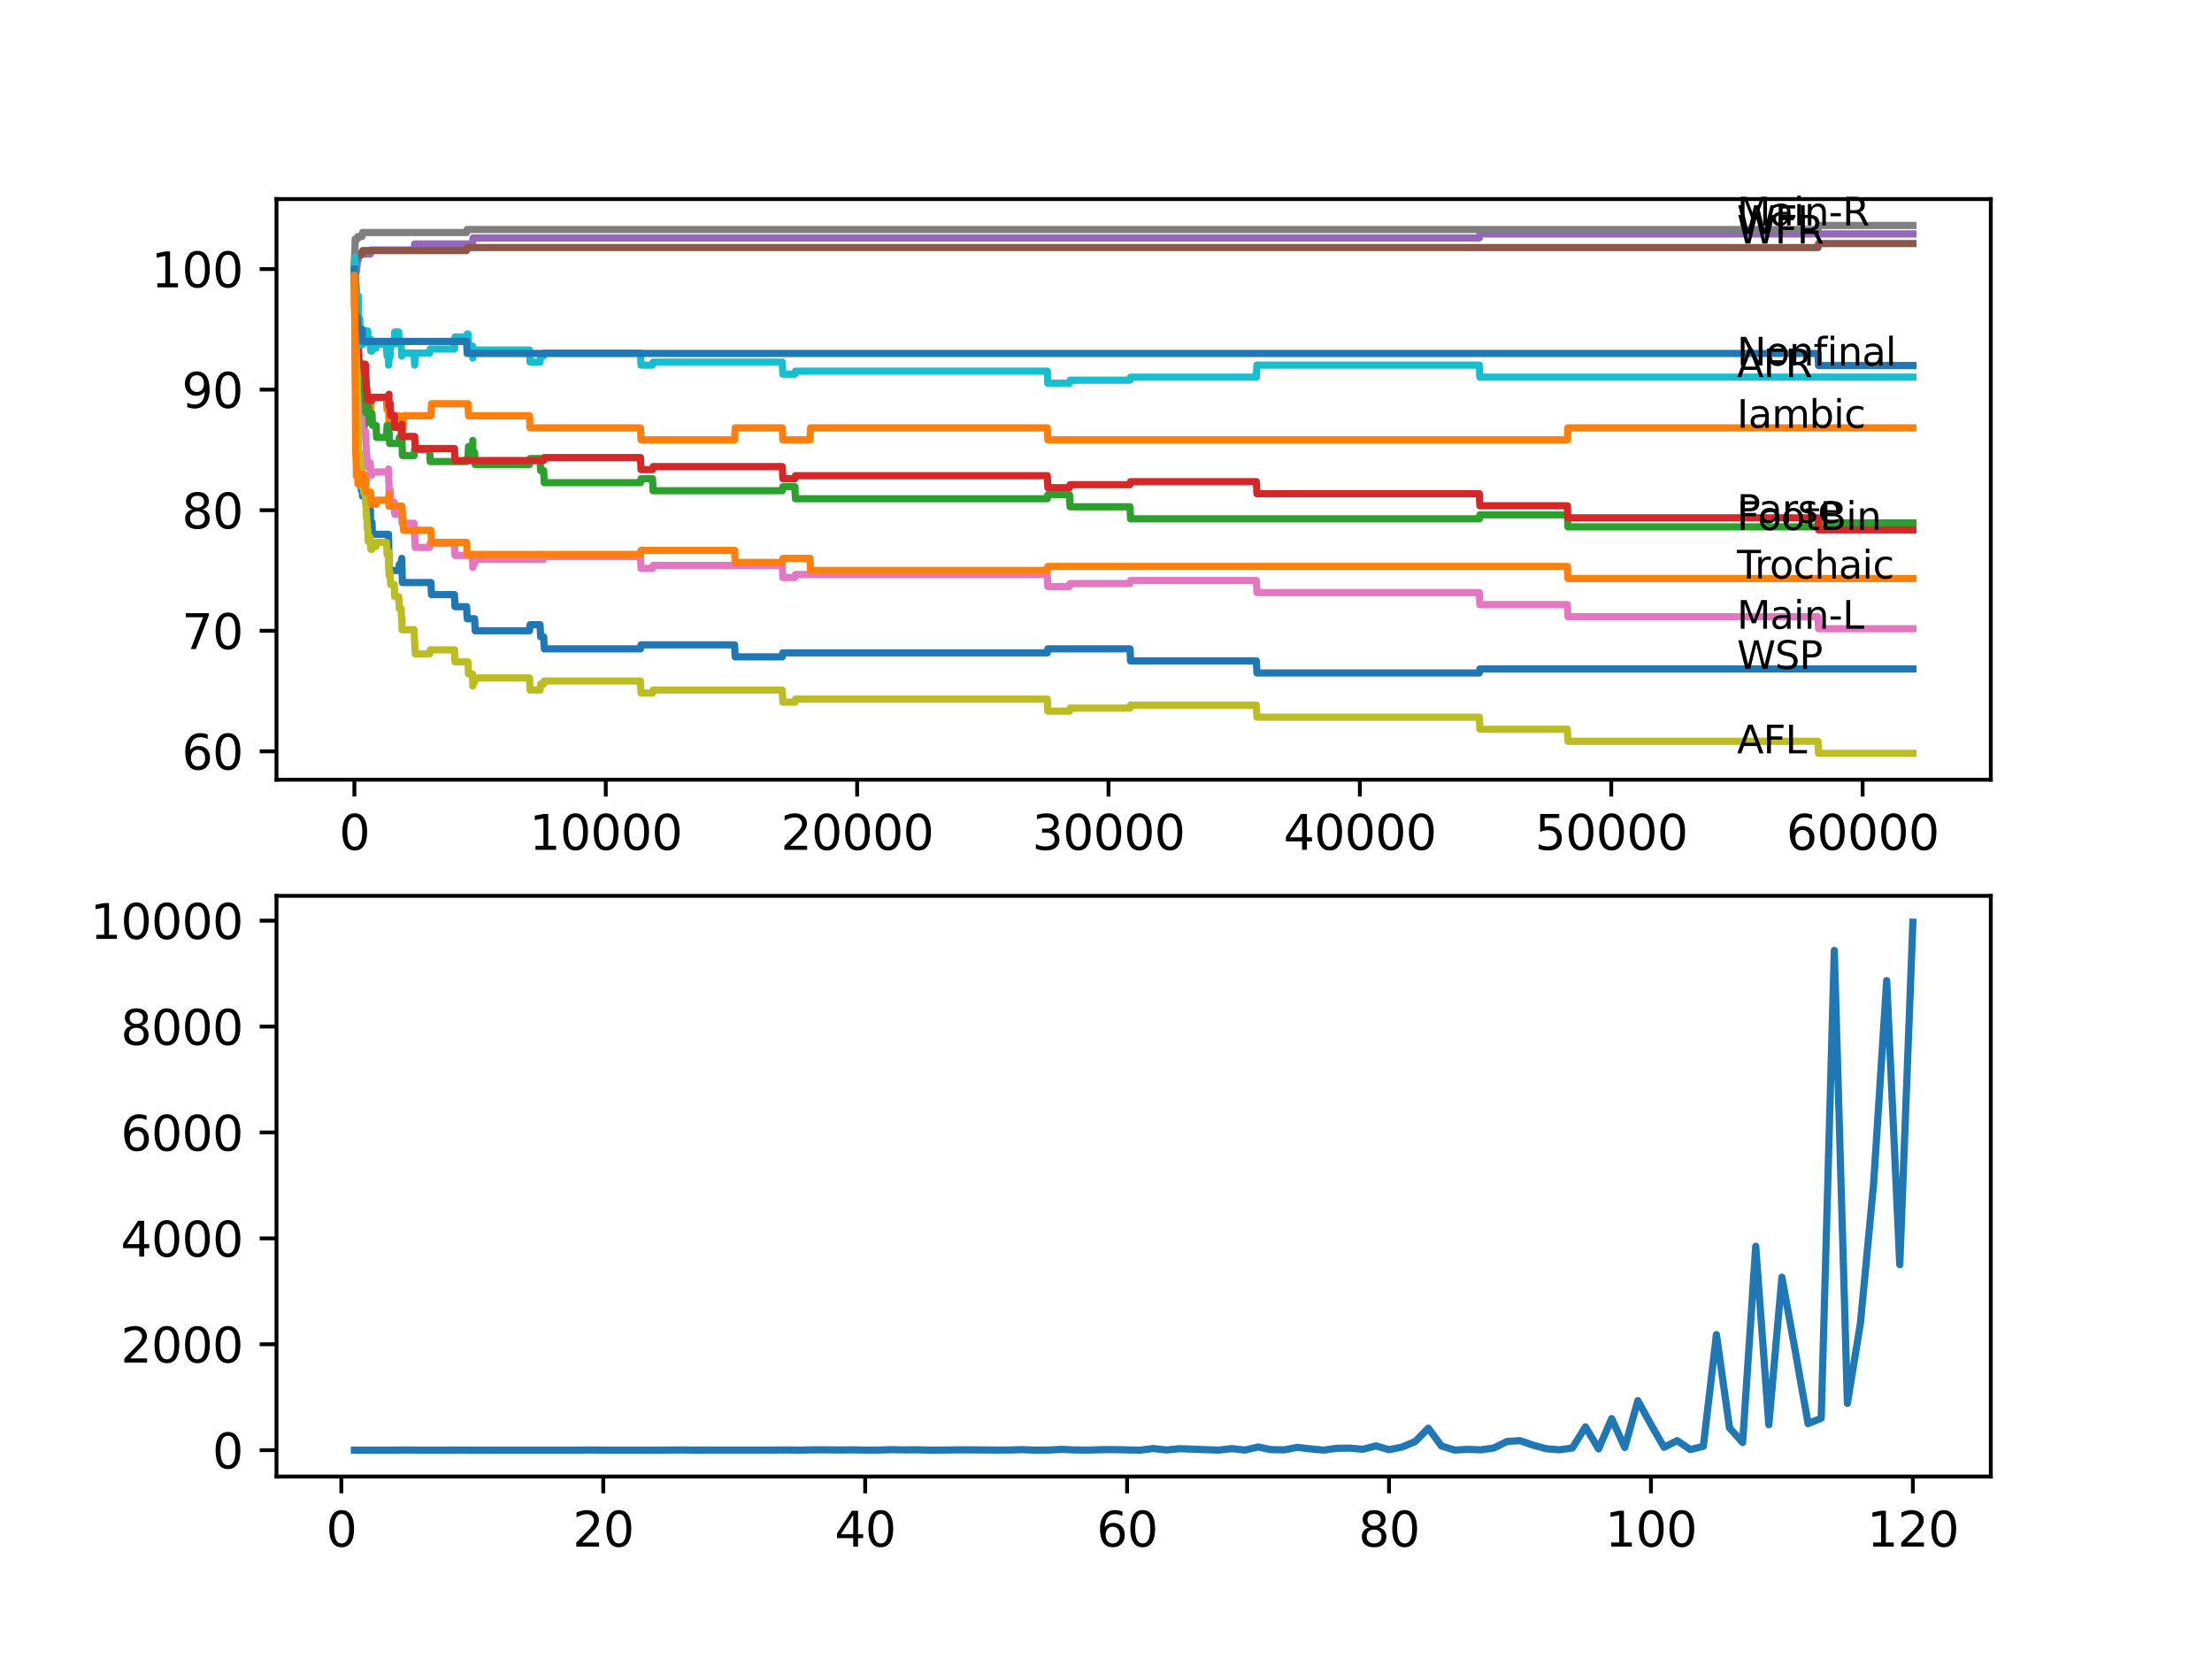 <?xml version="1.0" encoding="utf-8" standalone="no"?>
<!DOCTYPE svg PUBLIC "-//W3C//DTD SVG 1.1//EN"
  "http://www.w3.org/Graphics/SVG/1.1/DTD/svg11.dtd">
<svg xmlns:xlink="http://www.w3.org/1999/xlink" width="460.8pt" height="345.6pt" viewBox="0 0 460.8 345.6" xmlns="http://www.w3.org/2000/svg" version="1.1">
 <defs>
  <style type="text/css">*{stroke-linejoin: round; stroke-linecap: butt}</style>
 </defs>
 <g id="figure_1">
  <g id="patch_1">
   <path d="M 0 345.6 
L 460.8 345.6 
L 460.8 0 
L 0 0 
z
" style="fill: #ffffff"/>
  </g>
  <g id="axes_1">
   <g id="patch_2">
    <path d="M 57.6 162.432 
L 414.72 162.432 
L 414.72 41.472 
L 57.6 41.472 
z
" style="fill: #ffffff"/>
   </g>
   <g id="matplotlib.axis_1">
    <g id="xtick_1">
     <g id="line2d_1">
      <defs>
       <path id="m252dcbdbd8" d="M 0 0 
L 0 3.5 
" style="stroke: #000000; stroke-width: 0.8"/>
      </defs>
      <g>
       <use xlink:href="#m252dcbdbd8" x="73.827" y="162.432" style="stroke: #000000; stroke-width: 0.8"/>
      </g>
     </g>
     <g id="text_1">
      <!-- 0 -->
      <g transform="translate(70.646 177.03)scale(0.1 -0.1)">
       <defs>
        <path id="DejaVuSans-30" d="M 2034 4250 
Q 1547 4250 1301 3770 
Q 1056 3291 1056 2328 
Q 1056 1369 1301 889 
Q 1547 409 2034 409 
Q 2525 409 2770 889 
Q 3016 1369 3016 2328 
Q 3016 3291 2770 3770 
Q 2525 4250 2034 4250 
z
M 2034 4750 
Q 2819 4750 3233 4129 
Q 3647 3509 3647 2328 
Q 3647 1150 3233 529 
Q 2819 -91 2034 -91 
Q 1250 -91 836 529 
Q 422 1150 422 2328 
Q 422 3509 836 4129 
Q 1250 4750 2034 4750 
z
" transform="scale(0.016)"/>
       </defs>
       <use xlink:href="#DejaVuSans-30"/>
      </g>
     </g>
    </g>
    <g id="xtick_2">
     <g id="line2d_2">
      <g>
       <use xlink:href="#m252dcbdbd8" x="126.192" y="162.432" style="stroke: #000000; stroke-width: 0.8"/>
      </g>
     </g>
     <g id="text_2">
      <!-- 10000 -->
      <g transform="translate(110.286 177.03)scale(0.1 -0.1)">
       <defs>
        <path id="DejaVuSans-31" d="M 794 531 
L 1825 531 
L 1825 4091 
L 703 3866 
L 703 4441 
L 1819 4666 
L 2450 4666 
L 2450 531 
L 3481 531 
L 3481 0 
L 794 0 
L 794 531 
z
" transform="scale(0.016)"/>
       </defs>
       <use xlink:href="#DejaVuSans-31"/>
       <use xlink:href="#DejaVuSans-30" x="63.623"/>
       <use xlink:href="#DejaVuSans-30" x="127.246"/>
       <use xlink:href="#DejaVuSans-30" x="190.869"/>
       <use xlink:href="#DejaVuSans-30" x="254.492"/>
      </g>
     </g>
    </g>
    <g id="xtick_3">
     <g id="line2d_3">
      <g>
       <use xlink:href="#m252dcbdbd8" x="178.556" y="162.432" style="stroke: #000000; stroke-width: 0.8"/>
      </g>
     </g>
     <g id="text_3">
      <!-- 20000 -->
      <g transform="translate(162.65 177.03)scale(0.1 -0.1)">
       <defs>
        <path id="DejaVuSans-32" d="M 1228 531 
L 3431 531 
L 3431 0 
L 469 0 
L 469 531 
Q 828 903 1448 1529 
Q 2069 2156 2228 2338 
Q 2531 2678 2651 2914 
Q 2772 3150 2772 3378 
Q 2772 3750 2511 3984 
Q 2250 4219 1831 4219 
Q 1534 4219 1204 4116 
Q 875 4013 500 3803 
L 500 4441 
Q 881 4594 1212 4672 
Q 1544 4750 1819 4750 
Q 2544 4750 2975 4387 
Q 3406 4025 3406 3419 
Q 3406 3131 3298 2873 
Q 3191 2616 2906 2266 
Q 2828 2175 2409 1742 
Q 1991 1309 1228 531 
z
" transform="scale(0.016)"/>
       </defs>
       <use xlink:href="#DejaVuSans-32"/>
       <use xlink:href="#DejaVuSans-30" x="63.623"/>
       <use xlink:href="#DejaVuSans-30" x="127.246"/>
       <use xlink:href="#DejaVuSans-30" x="190.869"/>
       <use xlink:href="#DejaVuSans-30" x="254.492"/>
      </g>
     </g>
    </g>
    <g id="xtick_4">
     <g id="line2d_4">
      <g>
       <use xlink:href="#m252dcbdbd8" x="230.921" y="162.432" style="stroke: #000000; stroke-width: 0.8"/>
      </g>
     </g>
     <g id="text_4">
      <!-- 30000 -->
      <g transform="translate(215.015 177.03)scale(0.1 -0.1)">
       <defs>
        <path id="DejaVuSans-33" d="M 2597 2516 
Q 3050 2419 3304 2112 
Q 3559 1806 3559 1356 
Q 3559 666 3084 287 
Q 2609 -91 1734 -91 
Q 1441 -91 1130 -33 
Q 819 25 488 141 
L 488 750 
Q 750 597 1062 519 
Q 1375 441 1716 441 
Q 2309 441 2620 675 
Q 2931 909 2931 1356 
Q 2931 1769 2642 2001 
Q 2353 2234 1838 2234 
L 1294 2234 
L 1294 2753 
L 1863 2753 
Q 2328 2753 2575 2939 
Q 2822 3125 2822 3475 
Q 2822 3834 2567 4026 
Q 2313 4219 1838 4219 
Q 1578 4219 1281 4162 
Q 984 4106 628 3988 
L 628 4550 
Q 988 4650 1302 4700 
Q 1616 4750 1894 4750 
Q 2613 4750 3031 4423 
Q 3450 4097 3450 3541 
Q 3450 3153 3228 2886 
Q 3006 2619 2597 2516 
z
" transform="scale(0.016)"/>
       </defs>
       <use xlink:href="#DejaVuSans-33"/>
       <use xlink:href="#DejaVuSans-30" x="63.623"/>
       <use xlink:href="#DejaVuSans-30" x="127.246"/>
       <use xlink:href="#DejaVuSans-30" x="190.869"/>
       <use xlink:href="#DejaVuSans-30" x="254.492"/>
      </g>
     </g>
    </g>
    <g id="xtick_5">
     <g id="line2d_5">
      <g>
       <use xlink:href="#m252dcbdbd8" x="283.285" y="162.432" style="stroke: #000000; stroke-width: 0.8"/>
      </g>
     </g>
     <g id="text_5">
      <!-- 40000 -->
      <g transform="translate(267.379 177.03)scale(0.1 -0.1)">
       <defs>
        <path id="DejaVuSans-34" d="M 2419 4116 
L 825 1625 
L 2419 1625 
L 2419 4116 
z
M 2253 4666 
L 3047 4666 
L 3047 1625 
L 3713 1625 
L 3713 1100 
L 3047 1100 
L 3047 0 
L 2419 0 
L 2419 1100 
L 313 1100 
L 313 1709 
L 2253 4666 
z
" transform="scale(0.016)"/>
       </defs>
       <use xlink:href="#DejaVuSans-34"/>
       <use xlink:href="#DejaVuSans-30" x="63.623"/>
       <use xlink:href="#DejaVuSans-30" x="127.246"/>
       <use xlink:href="#DejaVuSans-30" x="190.869"/>
       <use xlink:href="#DejaVuSans-30" x="254.492"/>
      </g>
     </g>
    </g>
    <g id="xtick_6">
     <g id="line2d_6">
      <g>
       <use xlink:href="#m252dcbdbd8" x="335.65" y="162.432" style="stroke: #000000; stroke-width: 0.8"/>
      </g>
     </g>
     <g id="text_6">
      <!-- 50000 -->
      <g transform="translate(319.744 177.03)scale(0.1 -0.1)">
       <defs>
        <path id="DejaVuSans-35" d="M 691 4666 
L 3169 4666 
L 3169 4134 
L 1269 4134 
L 1269 2991 
Q 1406 3038 1543 3061 
Q 1681 3084 1819 3084 
Q 2600 3084 3056 2656 
Q 3513 2228 3513 1497 
Q 3513 744 3044 326 
Q 2575 -91 1722 -91 
Q 1428 -91 1123 -41 
Q 819 9 494 109 
L 494 744 
Q 775 591 1075 516 
Q 1375 441 1709 441 
Q 2250 441 2565 725 
Q 2881 1009 2881 1497 
Q 2881 1984 2565 2268 
Q 2250 2553 1709 2553 
Q 1456 2553 1204 2497 
Q 953 2441 691 2322 
L 691 4666 
z
" transform="scale(0.016)"/>
       </defs>
       <use xlink:href="#DejaVuSans-35"/>
       <use xlink:href="#DejaVuSans-30" x="63.623"/>
       <use xlink:href="#DejaVuSans-30" x="127.246"/>
       <use xlink:href="#DejaVuSans-30" x="190.869"/>
       <use xlink:href="#DejaVuSans-30" x="254.492"/>
      </g>
     </g>
    </g>
    <g id="xtick_7">
     <g id="line2d_7">
      <g>
       <use xlink:href="#m252dcbdbd8" x="388.014" y="162.432" style="stroke: #000000; stroke-width: 0.8"/>
      </g>
     </g>
     <g id="text_7">
      <!-- 60000 -->
      <g transform="translate(372.108 177.03)scale(0.1 -0.1)">
       <defs>
        <path id="DejaVuSans-36" d="M 2113 2584 
Q 1688 2584 1439 2293 
Q 1191 2003 1191 1497 
Q 1191 994 1439 701 
Q 1688 409 2113 409 
Q 2538 409 2786 701 
Q 3034 994 3034 1497 
Q 3034 2003 2786 2293 
Q 2538 2584 2113 2584 
z
M 3366 4563 
L 3366 3988 
Q 3128 4100 2886 4159 
Q 2644 4219 2406 4219 
Q 1781 4219 1451 3797 
Q 1122 3375 1075 2522 
Q 1259 2794 1537 2939 
Q 1816 3084 2150 3084 
Q 2853 3084 3261 2657 
Q 3669 2231 3669 1497 
Q 3669 778 3244 343 
Q 2819 -91 2113 -91 
Q 1303 -91 875 529 
Q 447 1150 447 2328 
Q 447 3434 972 4092 
Q 1497 4750 2381 4750 
Q 2619 4750 2861 4703 
Q 3103 4656 3366 4563 
z
" transform="scale(0.016)"/>
       </defs>
       <use xlink:href="#DejaVuSans-36"/>
       <use xlink:href="#DejaVuSans-30" x="63.623"/>
       <use xlink:href="#DejaVuSans-30" x="127.246"/>
       <use xlink:href="#DejaVuSans-30" x="190.869"/>
       <use xlink:href="#DejaVuSans-30" x="254.492"/>
      </g>
     </g>
    </g>
   </g>
   <g id="matplotlib.axis_2">
    <g id="ytick_1">
     <g id="line2d_8">
      <defs>
       <path id="mb6183e4ba8" d="M 0 0 
L -3.5 0 
" style="stroke: #000000; stroke-width: 0.8"/>
      </defs>
      <g>
       <use xlink:href="#mb6183e4ba8" x="57.6" y="156.515" style="stroke: #000000; stroke-width: 0.8"/>
      </g>
     </g>
     <g id="text_8">
      <!-- 60 -->
      <g transform="translate(37.875 160.314)scale(0.1 -0.1)">
       <use xlink:href="#DejaVuSans-36"/>
       <use xlink:href="#DejaVuSans-30" x="63.623"/>
      </g>
     </g>
    </g>
    <g id="ytick_2">
     <g id="line2d_9">
      <g>
       <use xlink:href="#mb6183e4ba8" x="57.6" y="131.4" style="stroke: #000000; stroke-width: 0.8"/>
      </g>
     </g>
     <g id="text_9">
      <!-- 70 -->
      <g transform="translate(37.875 135.199)scale(0.1 -0.1)">
       <defs>
        <path id="DejaVuSans-37" d="M 525 4666 
L 3525 4666 
L 3525 4397 
L 1831 0 
L 1172 0 
L 2766 4134 
L 525 4134 
L 525 4666 
z
" transform="scale(0.016)"/>
       </defs>
       <use xlink:href="#DejaVuSans-37"/>
       <use xlink:href="#DejaVuSans-30" x="63.623"/>
      </g>
     </g>
    </g>
    <g id="ytick_3">
     <g id="line2d_10">
      <g>
       <use xlink:href="#mb6183e4ba8" x="57.6" y="106.284" style="stroke: #000000; stroke-width: 0.8"/>
      </g>
     </g>
     <g id="text_10">
      <!-- 80 -->
      <g transform="translate(37.875 110.084)scale(0.1 -0.1)">
       <defs>
        <path id="DejaVuSans-38" d="M 2034 2216 
Q 1584 2216 1326 1975 
Q 1069 1734 1069 1313 
Q 1069 891 1326 650 
Q 1584 409 2034 409 
Q 2484 409 2743 651 
Q 3003 894 3003 1313 
Q 3003 1734 2745 1975 
Q 2488 2216 2034 2216 
z
M 1403 2484 
Q 997 2584 770 2862 
Q 544 3141 544 3541 
Q 544 4100 942 4425 
Q 1341 4750 2034 4750 
Q 2731 4750 3128 4425 
Q 3525 4100 3525 3541 
Q 3525 3141 3298 2862 
Q 3072 2584 2669 2484 
Q 3125 2378 3379 2068 
Q 3634 1759 3634 1313 
Q 3634 634 3220 271 
Q 2806 -91 2034 -91 
Q 1263 -91 848 271 
Q 434 634 434 1313 
Q 434 1759 690 2068 
Q 947 2378 1403 2484 
z
M 1172 3481 
Q 1172 3119 1398 2916 
Q 1625 2713 2034 2713 
Q 2441 2713 2670 2916 
Q 2900 3119 2900 3481 
Q 2900 3844 2670 4047 
Q 2441 4250 2034 4250 
Q 1625 4250 1398 4047 
Q 1172 3844 1172 3481 
z
" transform="scale(0.016)"/>
       </defs>
       <use xlink:href="#DejaVuSans-38"/>
       <use xlink:href="#DejaVuSans-30" x="63.623"/>
      </g>
     </g>
    </g>
    <g id="ytick_4">
     <g id="line2d_11">
      <g>
       <use xlink:href="#mb6183e4ba8" x="57.6" y="81.169" style="stroke: #000000; stroke-width: 0.8"/>
      </g>
     </g>
     <g id="text_11">
      <!-- 90 -->
      <g transform="translate(37.875 84.968)scale(0.1 -0.1)">
       <defs>
        <path id="DejaVuSans-39" d="M 703 97 
L 703 672 
Q 941 559 1184 500 
Q 1428 441 1663 441 
Q 2288 441 2617 861 
Q 2947 1281 2994 2138 
Q 2813 1869 2534 1725 
Q 2256 1581 1919 1581 
Q 1219 1581 811 2004 
Q 403 2428 403 3163 
Q 403 3881 828 4315 
Q 1253 4750 1959 4750 
Q 2769 4750 3195 4129 
Q 3622 3509 3622 2328 
Q 3622 1225 3098 567 
Q 2575 -91 1691 -91 
Q 1453 -91 1209 -44 
Q 966 3 703 97 
z
M 1959 2075 
Q 2384 2075 2632 2365 
Q 2881 2656 2881 3163 
Q 2881 3666 2632 3958 
Q 2384 4250 1959 4250 
Q 1534 4250 1286 3958 
Q 1038 3666 1038 3163 
Q 1038 2656 1286 2365 
Q 1534 2075 1959 2075 
z
" transform="scale(0.016)"/>
       </defs>
       <use xlink:href="#DejaVuSans-39"/>
       <use xlink:href="#DejaVuSans-30" x="63.623"/>
      </g>
     </g>
    </g>
    <g id="ytick_5">
     <g id="line2d_12">
      <g>
       <use xlink:href="#mb6183e4ba8" x="57.6" y="56.054" style="stroke: #000000; stroke-width: 0.8"/>
      </g>
     </g>
     <g id="text_12">
      <!-- 100 -->
      <g transform="translate(31.512 59.853)scale(0.1 -0.1)">
       <use xlink:href="#DejaVuSans-31"/>
       <use xlink:href="#DejaVuSans-30" x="63.623"/>
       <use xlink:href="#DejaVuSans-30" x="127.246"/>
      </g>
     </g>
    </g>
   </g>
   <g id="line2d_13">
    <path d="M 73.833 58.565 
L 73.843 57.937 
L 73.896 64.007 
L 73.901 64.007 
L 73.917 62.751 
L 73.979 70.704 
L 73.99 70.704 
L 74.121 82.425 
L 74.136 82.425 
L 74.236 87.448 
L 74.252 86.611 
L 74.288 86.611 
L 74.398 91.634 
L 74.403 90.378 
L 74.451 90.378 
L 74.571 95.401 
L 74.623 95.401 
L 74.739 97.913 
L 74.775 97.913 
L 74.89 100.424 
L 75.105 100.424 
L 75.205 99.587 
L 75.262 102.099 
L 75.315 100.843 
L 75.414 100.843 
L 75.529 103.354 
L 75.791 103.354 
L 75.906 102.099 
L 76.1 102.099 
L 76.215 104.61 
L 76.708 104.61 
L 76.823 107.122 
L 77.132 107.122 
L 77.179 106.284 
L 77.184 108.796 
L 77.231 108.796 
L 77.488 108.796 
L 77.603 111.307 
L 80.933 111.307 
L 81.059 118.842 
L 83.065 118.842 
L 83.18 117.586 
L 83.562 117.586 
L 83.677 116.331 
L 83.703 116.331 
L 83.824 121.354 
L 89.772 121.354 
L 89.888 123.865 
L 94.669 123.865 
L 94.784 126.377 
L 97.203 126.377 
L 97.318 128.888 
L 98.873 128.888 
L 98.989 131.4 
L 110.305 131.4 
L 110.42 130.144 
L 112.504 130.144 
L 112.619 132.656 
L 113.258 132.656 
L 113.373 135.167 
L 133.424 135.167 
L 133.539 134.33 
L 153.034 134.33 
L 153.149 136.841 
L 162.962 136.841 
L 163.078 136.004 
L 218.17 136.004 
L 218.285 135.167 
L 235.403 135.167 
L 235.519 137.679 
L 261.727 137.679 
L 261.842 140.19 
L 308.169 140.19 
L 308.284 139.353 
L 398.487 139.353 
L 398.487 139.353 
" clip-path="url(#p2440a0e3f4)" style="fill: none; stroke: #1f77b4; stroke-width: 1.5; stroke-linecap: square"/>
   </g>
   <g id="line2d_14">
    <path d="M 73.833 55.216 
L 73.848 55.216 
L 73.901 52.705 
L 73.937 57.728 
L 73.953 57.728 
L 74.079 57.728 
L 74.194 60.239 
L 74.215 60.239 
L 74.335 65.263 
L 74.398 65.263 
L 74.513 67.774 
L 74.529 67.774 
L 74.644 70.286 
L 74.65 70.286 
L 74.77 75.309 
L 74.943 75.309 
L 75.058 77.82 
L 75.105 77.82 
L 75.22 80.332 
L 75.262 80.332 
L 75.377 82.843 
L 75.791 82.843 
L 75.823 85.355 
L 75.901 82.843 
L 76.226 82.843 
L 76.231 85.355 
L 76.336 82.843 
L 76.619 82.843 
L 76.734 85.355 
L 77.179 85.355 
L 77.294 82.843 
L 80.514 82.843 
L 80.63 85.355 
L 80.944 85.355 
L 81.022 87.866 
L 81.054 86.611 
L 83.065 86.611 
L 83.18 89.122 
L 83.562 89.122 
L 83.677 91.634 
L 83.74 91.634 
L 83.855 89.122 
L 83.955 89.122 
L 84.07 86.611 
L 89.772 86.611 
L 89.888 84.099 
L 97.486 84.099 
L 97.601 86.611 
L 110.305 86.611 
L 110.42 89.122 
L 133.424 89.122 
L 133.539 91.634 
L 153.034 91.634 
L 153.149 89.122 
L 162.962 89.122 
L 163.078 91.634 
L 168.743 91.634 
L 168.859 89.122 
L 218.17 89.122 
L 218.285 91.634 
L 326.512 91.634 
L 326.627 89.122 
L 398.487 89.122 
L 398.487 89.122 
" clip-path="url(#p2440a0e3f4)" style="fill: none; stroke: #ff7f0e; stroke-width: 1.5; stroke-linecap: square"/>
   </g>
   <g id="line2d_15">
    <path d="M 73.833 58.565 
L 73.838 57.937 
L 73.896 64.007 
L 73.911 60.239 
L 73.937 59.612 
L 74.032 64.844 
L 74.047 64.844 
L 74.1 64.007 
L 74.074 66.518 
L 74.136 66.518 
L 74.215 71.541 
L 74.246 66.937 
L 74.288 66.937 
L 74.367 74.472 
L 74.409 71.96 
L 74.43 71.96 
L 74.55 76.481 
L 74.623 76.481 
L 74.644 78.992 
L 74.702 73.969 
L 74.728 73.969 
L 74.749 73.969 
L 74.875 81.504 
L 74.943 81.504 
L 74.959 78.992 
L 75.053 81.504 
L 75.105 81.504 
L 75.205 80.667 
L 75.262 85.69 
L 75.32 84.434 
L 75.414 84.434 
L 75.529 86.946 
L 75.739 86.946 
L 75.791 89.457 
L 75.849 88.201 
L 76.226 88.201 
L 76.341 86.946 
L 76.619 86.946 
L 76.708 84.434 
L 76.728 86.946 
L 77.132 86.946 
L 77.247 86.108 
L 77.488 86.108 
L 77.603 88.62 
L 78.341 88.62 
L 78.457 91.131 
L 80.514 91.131 
L 80.63 88.62 
L 80.933 88.62 
L 80.944 91.131 
L 81.043 89.876 
L 81.054 89.876 
L 81.169 92.387 
L 83.065 92.387 
L 83.18 91.131 
L 83.562 91.131 
L 83.677 89.876 
L 83.703 89.876 
L 83.824 94.899 
L 86.259 94.899 
L 86.374 93.643 
L 89.505 93.643 
L 89.621 96.155 
L 97.203 96.155 
L 97.318 95.527 
L 97.486 95.527 
L 97.601 93.015 
L 98.428 93.015 
L 98.491 91.759 
L 98.496 94.271 
L 98.533 94.271 
L 98.873 94.271 
L 98.989 96.782 
L 110.305 96.782 
L 110.42 95.527 
L 112.504 95.527 
L 112.619 98.038 
L 113.258 98.038 
L 113.373 100.55 
L 133.424 100.55 
L 133.539 99.713 
L 135.932 99.713 
L 136.047 102.224 
L 162.962 102.224 
L 163.078 101.387 
L 165.591 101.387 
L 165.706 103.898 
L 218.17 103.898 
L 218.285 103.061 
L 222.799 103.061 
L 222.914 105.573 
L 235.403 105.573 
L 235.519 108.084 
L 308.169 108.084 
L 308.284 107.247 
L 326.512 107.247 
L 326.627 109.759 
L 378.72 109.759 
L 378.835 108.922 
L 398.487 108.922 
L 398.487 108.922 
" clip-path="url(#p2440a0e3f4)" style="fill: none; stroke: #2ca02c; stroke-width: 1.5; stroke-linecap: square"/>
   </g>
   <g id="line2d_16">
    <path d="M 73.833 56.054 
L 73.848 56.054 
L 73.958 60.239 
L 73.964 59.612 
L 73.974 59.612 
L 74.068 64.635 
L 74.089 63.798 
L 74.184 63.798 
L 74.288 66.309 
L 74.294 65.681 
L 74.314 65.681 
L 74.356 64.425 
L 74.372 69.448 
L 74.393 69.448 
L 74.43 69.448 
L 74.451 68.821 
L 74.456 71.332 
L 74.534 70.202 
L 74.545 70.202 
L 74.665 75.225 
L 74.697 75.225 
L 74.775 77.737 
L 74.807 77.109 
L 75.205 77.109 
L 75.325 75.853 
L 76.1 75.853 
L 76.215 78.364 
L 76.226 78.364 
L 76.341 80.876 
L 76.414 80.876 
L 76.529 83.388 
L 77.488 83.388 
L 77.603 82.76 
L 80.933 82.76 
L 81.022 82.132 
L 81.028 84.643 
L 81.054 84.643 
L 81.169 84.015 
L 81.263 84.015 
L 81.378 86.527 
L 82.122 86.527 
L 82.237 89.038 
L 83.703 89.038 
L 83.74 88.411 
L 83.745 90.922 
L 83.798 90.922 
L 86.384 90.922 
L 86.5 93.434 
L 94.669 93.434 
L 94.784 95.945 
L 113.258 95.945 
L 113.373 95.317 
L 133.424 95.317 
L 133.539 97.829 
L 135.932 97.829 
L 136.047 97.201 
L 162.962 97.201 
L 163.078 99.713 
L 165.591 99.713 
L 165.706 99.085 
L 218.17 99.085 
L 218.285 101.596 
L 222.799 101.596 
L 222.914 100.968 
L 235.403 100.968 
L 235.519 100.34 
L 261.727 100.34 
L 261.842 102.852 
L 308.169 102.852 
L 308.284 105.364 
L 326.512 105.364 
L 326.627 107.875 
L 378.72 107.875 
L 378.835 110.387 
L 398.487 110.387 
L 398.487 110.387 
" clip-path="url(#p2440a0e3f4)" style="fill: none; stroke: #d62728; stroke-width: 1.5; stroke-linecap: square"/>
   </g>
   <g id="line2d_17">
    <path d="M 73.833 56.054 
L 73.838 56.054 
L 73.922 62.751 
L 73.958 60.867 
L 73.964 60.867 
L 74.1 56.681 
L 74.225 56.681 
L 74.341 55.426 
L 74.367 55.426 
L 74.482 54.17 
L 74.644 54.17 
L 74.76 52.914 
L 77.132 52.914 
L 77.247 52.077 
L 86.259 52.077 
L 86.374 50.821 
L 98.428 50.821 
L 98.544 49.565 
L 308.169 49.565 
L 308.284 48.728 
L 398.487 48.728 
L 398.487 48.728 
" clip-path="url(#p2440a0e3f4)" style="fill: none; stroke: #9467bd; stroke-width: 1.5; stroke-linecap: square"/>
   </g>
   <g id="line2d_18">
    <path d="M 73.833 56.054 
L 73.958 54.17 
L 73.974 54.17 
L 74.089 53.542 
L 74.461 53.542 
L 74.576 53.04 
L 75.425 53.04 
L 75.54 52.203 
L 97.203 52.203 
L 97.318 51.575 
L 378.72 51.575 
L 378.835 50.737 
L 398.487 50.737 
L 398.487 50.737 
" clip-path="url(#p2440a0e3f4)" style="fill: none; stroke: #8c564b; stroke-width: 1.5; stroke-linecap: square"/>
   </g>
   <g id="line2d_19">
    <path d="M 73.833 56.054 
L 73.937 69.448 
L 73.964 67.146 
L 73.969 67.146 
L 73.974 66.309 
L 73.979 68.821 
L 74.058 68.821 
L 74.178 73.844 
L 74.184 73.844 
L 74.288 78.867 
L 74.299 78.239 
L 74.314 78.239 
L 74.356 76.983 
L 74.372 82.006 
L 74.393 82.006 
L 74.43 82.006 
L 74.451 81.378 
L 74.456 83.89 
L 74.529 83.262 
L 74.534 83.262 
L 74.545 82.425 
L 74.55 84.936 
L 74.639 84.099 
L 74.644 84.099 
L 74.749 89.122 
L 74.76 88.285 
L 74.775 88.285 
L 74.89 87.657 
L 74.959 87.657 
L 75.074 86.82 
L 75.105 86.82 
L 75.205 89.332 
L 75.215 88.704 
L 75.252 88.704 
L 75.367 88.076 
L 75.414 88.076 
L 75.425 87.239 
L 75.43 89.75 
L 75.514 89.75 
L 76.1 89.75 
L 76.215 92.262 
L 76.226 92.262 
L 76.341 94.773 
L 76.414 94.773 
L 76.529 97.285 
L 76.708 97.285 
L 76.823 96.448 
L 77.132 96.448 
L 77.247 98.959 
L 77.488 98.959 
L 77.603 98.331 
L 80.933 98.331 
L 80.944 97.703 
L 80.949 100.215 
L 81.022 100.215 
L 81.054 102.726 
L 81.132 102.099 
L 81.263 102.099 
L 81.378 104.61 
L 82.122 104.61 
L 82.237 107.122 
L 83.703 107.122 
L 83.74 106.494 
L 83.745 109.005 
L 83.798 109.005 
L 86.259 109.005 
L 86.374 111.517 
L 86.384 111.517 
L 86.5 114.028 
L 89.505 114.028 
L 89.621 113.191 
L 94.669 113.191 
L 94.784 115.703 
L 98.428 115.703 
L 98.491 118.214 
L 98.538 117.377 
L 98.873 117.377 
L 98.989 116.54 
L 113.258 116.54 
L 113.373 115.912 
L 133.424 115.912 
L 133.539 118.424 
L 135.932 118.424 
L 136.047 117.796 
L 162.962 117.796 
L 163.078 120.307 
L 165.591 120.307 
L 165.706 119.679 
L 218.17 119.679 
L 218.285 122.191 
L 222.799 122.191 
L 222.914 121.563 
L 235.403 121.563 
L 235.519 120.935 
L 261.727 120.935 
L 261.842 123.447 
L 308.169 123.447 
L 308.284 125.958 
L 326.512 125.958 
L 326.627 128.47 
L 378.72 128.47 
L 378.835 130.981 
L 398.487 130.981 
L 398.487 130.981 
" clip-path="url(#p2440a0e3f4)" style="fill: none; stroke: #e377c2; stroke-width: 1.5; stroke-linecap: square"/>
   </g>
   <g id="line2d_20">
    <path d="M 73.833 56.054 
L 73.995 49.775 
L 74.461 49.775 
L 74.576 49.272 
L 75.425 49.272 
L 75.54 48.435 
L 97.203 48.435 
L 97.318 47.807 
L 378.72 47.807 
L 378.835 46.97 
L 398.487 46.97 
L 398.487 46.97 
" clip-path="url(#p2440a0e3f4)" style="fill: none; stroke: #7f7f7f; stroke-width: 1.5; stroke-linecap: square"/>
   </g>
   <g id="line2d_21">
    <path d="M 73.833 55.216 
L 73.937 74.053 
L 73.979 73.425 
L 74.058 68.821 
L 74.089 73.006 
L 74.1 73.006 
L 74.184 71.751 
L 74.11 74.262 
L 74.205 74.262 
L 74.215 74.262 
L 74.288 79.285 
L 74.33 78.03 
L 74.351 78.03 
L 74.356 77.402 
L 74.403 84.936 
L 74.43 84.936 
L 74.451 84.308 
L 74.456 86.82 
L 74.529 86.192 
L 74.655 94.564 
L 74.697 94.564 
L 74.749 97.075 
L 74.786 94.355 
L 74.807 94.355 
L 74.943 94.355 
L 74.959 96.866 
L 75.053 96.029 
L 75.105 96.029 
L 75.205 98.54 
L 75.215 97.913 
L 75.252 97.913 
L 75.262 97.285 
L 75.268 99.796 
L 75.346 99.796 
L 75.414 99.796 
L 75.425 98.959 
L 75.43 101.471 
L 75.514 101.471 
L 75.739 101.471 
L 75.791 100.215 
L 75.796 102.726 
L 75.844 102.726 
L 76.1 102.726 
L 76.215 105.238 
L 76.226 105.238 
L 76.341 107.749 
L 76.414 107.749 
L 76.529 110.261 
L 76.619 110.261 
L 76.708 112.773 
L 76.728 111.935 
L 77.132 111.935 
L 77.247 114.447 
L 77.488 114.447 
L 77.603 113.819 
L 78.341 113.819 
L 78.457 112.982 
L 80.514 112.982 
L 80.63 115.493 
L 80.933 115.493 
L 80.944 114.866 
L 80.949 117.377 
L 81.022 117.377 
L 81.054 119.889 
L 81.132 119.261 
L 81.263 119.261 
L 81.378 121.772 
L 82.122 121.772 
L 82.237 124.284 
L 83.065 124.284 
L 83.18 126.795 
L 83.562 126.795 
L 83.677 129.307 
L 83.703 129.307 
L 83.74 128.679 
L 83.745 131.191 
L 83.798 131.191 
L 86.259 131.191 
L 86.374 133.702 
L 86.384 133.702 
L 86.5 136.214 
L 89.505 136.214 
L 89.621 135.376 
L 94.669 135.376 
L 94.784 137.888 
L 97.486 137.888 
L 97.601 140.4 
L 98.428 140.4 
L 98.491 142.911 
L 98.538 142.074 
L 98.873 142.074 
L 98.989 141.237 
L 110.305 141.237 
L 110.42 143.748 
L 112.504 143.748 
L 112.619 142.492 
L 113.258 142.492 
L 113.373 141.865 
L 133.424 141.865 
L 133.539 144.376 
L 135.932 144.376 
L 136.047 143.748 
L 162.962 143.748 
L 163.078 146.26 
L 165.591 146.26 
L 165.706 145.632 
L 218.17 145.632 
L 218.285 148.143 
L 222.799 148.143 
L 222.914 147.516 
L 235.403 147.516 
L 235.519 146.888 
L 261.727 146.888 
L 261.842 149.399 
L 308.169 149.399 
L 308.284 151.911 
L 326.512 151.911 
L 326.627 154.422 
L 378.72 154.422 
L 378.835 156.934 
L 398.487 156.934 
L 398.487 156.934 
" clip-path="url(#p2440a0e3f4)" style="fill: none; stroke: #bcbd22; stroke-width: 1.5; stroke-linecap: square"/>
   </g>
   <g id="line2d_22">
    <path d="M 73.833 55.216 
L 73.843 55.216 
L 73.896 53.542 
L 73.927 58.984 
L 74.058 69.03 
L 74.189 59.402 
L 74.215 59.402 
L 74.288 66.937 
L 74.335 65.681 
L 74.351 65.681 
L 74.367 62.542 
L 74.403 67.565 
L 74.482 63.295 
L 74.529 63.295 
L 74.534 65.807 
L 74.629 61.621 
L 74.634 61.621 
L 74.644 61.621 
L 74.749 69.155 
L 74.765 68.318 
L 74.775 68.318 
L 74.901 66.435 
L 74.943 66.435 
L 74.959 68.946 
L 75.053 68.109 
L 75.105 68.109 
L 75.205 70.621 
L 75.215 69.993 
L 75.252 69.993 
L 75.262 69.365 
L 75.268 71.876 
L 75.346 71.876 
L 75.414 71.876 
L 75.535 70.202 
L 75.739 70.202 
L 75.791 68.946 
L 75.796 71.458 
L 75.844 71.458 
L 76.1 71.458 
L 76.215 68.946 
L 76.226 68.946 
L 76.341 71.458 
L 76.414 71.458 
L 76.529 68.946 
L 76.619 68.946 
L 76.708 71.458 
L 76.728 70.621 
L 77.132 70.621 
L 77.247 73.132 
L 77.488 73.132 
L 77.603 72.504 
L 78.341 72.504 
L 78.457 71.667 
L 80.514 71.667 
L 80.63 74.179 
L 80.933 74.179 
L 80.944 73.551 
L 80.949 76.062 
L 81.038 74.806 
L 81.054 74.806 
L 81.169 74.179 
L 81.263 74.179 
L 81.378 71.667 
L 82.122 71.667 
L 82.237 69.155 
L 83.065 69.155 
L 83.18 71.667 
L 83.562 71.667 
L 83.677 74.179 
L 83.703 74.179 
L 83.819 73.551 
L 86.259 73.551 
L 86.374 76.062 
L 86.384 76.062 
L 86.5 73.551 
L 89.505 73.551 
L 89.621 72.713 
L 94.669 72.713 
L 94.784 70.202 
L 97.203 70.202 
L 97.318 69.574 
L 97.486 69.574 
L 97.601 72.086 
L 98.428 72.086 
L 98.491 74.597 
L 98.538 73.76 
L 98.873 73.76 
L 98.989 72.923 
L 110.305 72.923 
L 110.42 75.434 
L 112.504 75.434 
L 112.619 74.179 
L 113.258 74.179 
L 113.373 73.551 
L 133.424 73.551 
L 133.539 76.062 
L 135.932 76.062 
L 136.047 75.434 
L 162.962 75.434 
L 163.078 77.946 
L 165.591 77.946 
L 165.706 77.318 
L 218.17 77.318 
L 218.285 79.83 
L 222.799 79.83 
L 222.914 79.202 
L 235.403 79.202 
L 235.519 78.574 
L 261.727 78.574 
L 261.842 76.062 
L 308.169 76.062 
L 308.284 78.574 
L 398.487 78.574 
L 398.487 78.574 
" clip-path="url(#p2440a0e3f4)" style="fill: none; stroke: #17becf; stroke-width: 1.5; stroke-linecap: square"/>
   </g>
   <g id="line2d_23">
    <path d="M 73.833 56.054 
L 73.958 63.588 
L 73.974 63.588 
L 74.089 66.1 
L 74.461 66.1 
L 74.576 68.611 
L 75.425 68.611 
L 75.54 71.123 
L 97.203 71.123 
L 97.318 73.634 
L 378.72 73.634 
L 378.835 76.146 
L 398.487 76.146 
L 398.487 76.146 
" clip-path="url(#p2440a0e3f4)" style="fill: none; stroke: #1f77b4; stroke-width: 1.5; stroke-linecap: square"/>
   </g>
   <g id="line2d_24">
    <path d="M 73.833 58.565 
L 73.838 58.565 
L 73.843 57.309 
L 73.88 64.844 
L 73.917 64.844 
L 74.084 94.145 
L 74.1 94.145 
L 74.215 96.657 
L 74.225 96.657 
L 74.236 99.168 
L 74.335 98.331 
L 74.461 98.331 
L 74.576 100.843 
L 74.697 100.843 
L 74.812 99.587 
L 75.105 99.587 
L 75.22 98.75 
L 75.823 98.75 
L 75.938 101.261 
L 76.226 101.261 
L 76.231 100.006 
L 76.236 102.517 
L 76.331 102.517 
L 77.179 102.517 
L 77.294 105.029 
L 78.341 105.029 
L 78.457 104.191 
L 80.944 104.191 
L 81.022 102.936 
L 81.028 105.447 
L 81.049 105.447 
L 83.74 105.447 
L 83.855 107.959 
L 83.955 107.959 
L 84.07 110.47 
L 89.772 110.47 
L 89.888 112.982 
L 97.203 112.982 
L 97.318 115.493 
L 133.424 115.493 
L 133.539 114.656 
L 153.034 114.656 
L 153.149 117.168 
L 162.962 117.168 
L 163.078 116.331 
L 168.743 116.331 
L 168.859 118.842 
L 218.17 118.842 
L 218.285 118.005 
L 326.512 118.005 
L 326.627 120.516 
L 398.487 120.516 
L 398.487 120.516 
" clip-path="url(#p2440a0e3f4)" style="fill: none; stroke: #ff7f0e; stroke-width: 1.5; stroke-linecap: square"/>
   </g>
   <g id="patch_3">
    <path d="M 57.6 162.432 
L 57.6 41.472 
" style="fill: none; stroke: #000000; stroke-width: 0.8; stroke-linejoin: miter; stroke-linecap: square"/>
   </g>
   <g id="patch_4">
    <path d="M 414.72 162.432 
L 414.72 41.472 
" style="fill: none; stroke: #000000; stroke-width: 0.8; stroke-linejoin: miter; stroke-linecap: square"/>
   </g>
   <g id="patch_5">
    <path d="M 57.6 162.432 
L 414.72 162.432 
" style="fill: none; stroke: #000000; stroke-width: 0.8; stroke-linejoin: miter; stroke-linecap: square"/>
   </g>
   <g id="patch_6">
    <path d="M 57.6 41.472 
L 414.72 41.472 
" style="fill: none; stroke: #000000; stroke-width: 0.8; stroke-linejoin: miter; stroke-linecap: square"/>
   </g>
   <g id="text_13">
    <!-- WSP -->
    <g transform="translate(361.832 139.353)scale(0.08 -0.08)">
     <defs>
      <path id="DejaVuSans-57" d="M 213 4666 
L 850 4666 
L 1831 722 
L 2809 4666 
L 3519 4666 
L 4500 722 
L 5478 4666 
L 6119 4666 
L 4947 0 
L 4153 0 
L 3169 4050 
L 2175 0 
L 1381 0 
L 213 4666 
z
" transform="scale(0.016)"/>
      <path id="DejaVuSans-53" d="M 3425 4513 
L 3425 3897 
Q 3066 4069 2747 4153 
Q 2428 4238 2131 4238 
Q 1616 4238 1336 4038 
Q 1056 3838 1056 3469 
Q 1056 3159 1242 3001 
Q 1428 2844 1947 2747 
L 2328 2669 
Q 3034 2534 3370 2195 
Q 3706 1856 3706 1288 
Q 3706 609 3251 259 
Q 2797 -91 1919 -91 
Q 1588 -91 1214 -16 
Q 841 59 441 206 
L 441 856 
Q 825 641 1194 531 
Q 1563 422 1919 422 
Q 2459 422 2753 634 
Q 3047 847 3047 1241 
Q 3047 1584 2836 1778 
Q 2625 1972 2144 2069 
L 1759 2144 
Q 1053 2284 737 2584 
Q 422 2884 422 3419 
Q 422 4038 858 4394 
Q 1294 4750 2059 4750 
Q 2388 4750 2728 4690 
Q 3069 4631 3425 4513 
z
" transform="scale(0.016)"/>
      <path id="DejaVuSans-50" d="M 1259 4147 
L 1259 2394 
L 2053 2394 
Q 2494 2394 2734 2622 
Q 2975 2850 2975 3272 
Q 2975 3691 2734 3919 
Q 2494 4147 2053 4147 
L 1259 4147 
z
M 628 4666 
L 2053 4666 
Q 2838 4666 3239 4311 
Q 3641 3956 3641 3272 
Q 3641 2581 3239 2228 
Q 2838 1875 2053 1875 
L 1259 1875 
L 1259 0 
L 628 0 
L 628 4666 
z
" transform="scale(0.016)"/>
     </defs>
     <use xlink:href="#DejaVuSans-57"/>
     <use xlink:href="#DejaVuSans-53" x="98.877"/>
     <use xlink:href="#DejaVuSans-50" x="162.354"/>
    </g>
   </g>
   <g id="text_14">
    <!-- Iambic -->
    <g transform="translate(361.832 89.122)scale(0.08 -0.08)">
     <defs>
      <path id="DejaVuSans-49" d="M 628 4666 
L 1259 4666 
L 1259 0 
L 628 0 
L 628 4666 
z
" transform="scale(0.016)"/>
      <path id="DejaVuSans-61" d="M 2194 1759 
Q 1497 1759 1228 1600 
Q 959 1441 959 1056 
Q 959 750 1161 570 
Q 1363 391 1709 391 
Q 2188 391 2477 730 
Q 2766 1069 2766 1631 
L 2766 1759 
L 2194 1759 
z
M 3341 1997 
L 3341 0 
L 2766 0 
L 2766 531 
Q 2569 213 2275 61 
Q 1981 -91 1556 -91 
Q 1019 -91 701 211 
Q 384 513 384 1019 
Q 384 1609 779 1909 
Q 1175 2209 1959 2209 
L 2766 2209 
L 2766 2266 
Q 2766 2663 2505 2880 
Q 2244 3097 1772 3097 
Q 1472 3097 1187 3025 
Q 903 2953 641 2809 
L 641 3341 
Q 956 3463 1253 3523 
Q 1550 3584 1831 3584 
Q 2591 3584 2966 3190 
Q 3341 2797 3341 1997 
z
" transform="scale(0.016)"/>
      <path id="DejaVuSans-6d" d="M 3328 2828 
Q 3544 3216 3844 3400 
Q 4144 3584 4550 3584 
Q 5097 3584 5394 3201 
Q 5691 2819 5691 2113 
L 5691 0 
L 5113 0 
L 5113 2094 
Q 5113 2597 4934 2840 
Q 4756 3084 4391 3084 
Q 3944 3084 3684 2787 
Q 3425 2491 3425 1978 
L 3425 0 
L 2847 0 
L 2847 2094 
Q 2847 2600 2669 2842 
Q 2491 3084 2119 3084 
Q 1678 3084 1418 2786 
Q 1159 2488 1159 1978 
L 1159 0 
L 581 0 
L 581 3500 
L 1159 3500 
L 1159 2956 
Q 1356 3278 1631 3431 
Q 1906 3584 2284 3584 
Q 2666 3584 2933 3390 
Q 3200 3197 3328 2828 
z
" transform="scale(0.016)"/>
      <path id="DejaVuSans-62" d="M 3116 1747 
Q 3116 2381 2855 2742 
Q 2594 3103 2138 3103 
Q 1681 3103 1420 2742 
Q 1159 2381 1159 1747 
Q 1159 1113 1420 752 
Q 1681 391 2138 391 
Q 2594 391 2855 752 
Q 3116 1113 3116 1747 
z
M 1159 2969 
Q 1341 3281 1617 3432 
Q 1894 3584 2278 3584 
Q 2916 3584 3314 3078 
Q 3713 2572 3713 1747 
Q 3713 922 3314 415 
Q 2916 -91 2278 -91 
Q 1894 -91 1617 61 
Q 1341 213 1159 525 
L 1159 0 
L 581 0 
L 581 4863 
L 1159 4863 
L 1159 2969 
z
" transform="scale(0.016)"/>
      <path id="DejaVuSans-69" d="M 603 3500 
L 1178 3500 
L 1178 0 
L 603 0 
L 603 3500 
z
M 603 4863 
L 1178 4863 
L 1178 4134 
L 603 4134 
L 603 4863 
z
" transform="scale(0.016)"/>
      <path id="DejaVuSans-63" d="M 3122 3366 
L 3122 2828 
Q 2878 2963 2633 3030 
Q 2388 3097 2138 3097 
Q 1578 3097 1268 2742 
Q 959 2388 959 1747 
Q 959 1106 1268 751 
Q 1578 397 2138 397 
Q 2388 397 2633 464 
Q 2878 531 3122 666 
L 3122 134 
Q 2881 22 2623 -34 
Q 2366 -91 2075 -91 
Q 1284 -91 818 406 
Q 353 903 353 1747 
Q 353 2603 823 3093 
Q 1294 3584 2113 3584 
Q 2378 3584 2631 3529 
Q 2884 3475 3122 3366 
z
" transform="scale(0.016)"/>
     </defs>
     <use xlink:href="#DejaVuSans-49"/>
     <use xlink:href="#DejaVuSans-61" x="29.492"/>
     <use xlink:href="#DejaVuSans-6d" x="90.771"/>
     <use xlink:href="#DejaVuSans-62" x="188.184"/>
     <use xlink:href="#DejaVuSans-69" x="251.66"/>
     <use xlink:href="#DejaVuSans-63" x="279.443"/>
    </g>
   </g>
   <g id="text_15">
    <!-- Parse -->
    <g transform="translate(361.832 108.922)scale(0.08 -0.08)">
     <defs>
      <path id="DejaVuSans-72" d="M 2631 2963 
Q 2534 3019 2420 3045 
Q 2306 3072 2169 3072 
Q 1681 3072 1420 2755 
Q 1159 2438 1159 1844 
L 1159 0 
L 581 0 
L 581 3500 
L 1159 3500 
L 1159 2956 
Q 1341 3275 1631 3429 
Q 1922 3584 2338 3584 
Q 2397 3584 2469 3576 
Q 2541 3569 2628 3553 
L 2631 2963 
z
" transform="scale(0.016)"/>
      <path id="DejaVuSans-73" d="M 2834 3397 
L 2834 2853 
Q 2591 2978 2328 3040 
Q 2066 3103 1784 3103 
Q 1356 3103 1142 2972 
Q 928 2841 928 2578 
Q 928 2378 1081 2264 
Q 1234 2150 1697 2047 
L 1894 2003 
Q 2506 1872 2764 1633 
Q 3022 1394 3022 966 
Q 3022 478 2636 193 
Q 2250 -91 1575 -91 
Q 1294 -91 989 -36 
Q 684 19 347 128 
L 347 722 
Q 666 556 975 473 
Q 1284 391 1588 391 
Q 1994 391 2212 530 
Q 2431 669 2431 922 
Q 2431 1156 2273 1281 
Q 2116 1406 1581 1522 
L 1381 1569 
Q 847 1681 609 1914 
Q 372 2147 372 2553 
Q 372 3047 722 3315 
Q 1072 3584 1716 3584 
Q 2034 3584 2315 3537 
Q 2597 3491 2834 3397 
z
" transform="scale(0.016)"/>
      <path id="DejaVuSans-65" d="M 3597 1894 
L 3597 1613 
L 953 1613 
Q 991 1019 1311 708 
Q 1631 397 2203 397 
Q 2534 397 2845 478 
Q 3156 559 3463 722 
L 3463 178 
Q 3153 47 2828 -22 
Q 2503 -91 2169 -91 
Q 1331 -91 842 396 
Q 353 884 353 1716 
Q 353 2575 817 3079 
Q 1281 3584 2069 3584 
Q 2775 3584 3186 3129 
Q 3597 2675 3597 1894 
z
M 3022 2063 
Q 3016 2534 2758 2815 
Q 2500 3097 2075 3097 
Q 1594 3097 1305 2825 
Q 1016 2553 972 2059 
L 3022 2063 
z
" transform="scale(0.016)"/>
     </defs>
     <use xlink:href="#DejaVuSans-50"/>
     <use xlink:href="#DejaVuSans-61" x="55.803"/>
     <use xlink:href="#DejaVuSans-72" x="117.082"/>
     <use xlink:href="#DejaVuSans-73" x="158.195"/>
     <use xlink:href="#DejaVuSans-65" x="210.295"/>
    </g>
   </g>
   <g id="text_16">
    <!-- FootBin -->
    <g transform="translate(361.832 110.387)scale(0.08 -0.08)">
     <defs>
      <path id="DejaVuSans-46" d="M 628 4666 
L 3309 4666 
L 3309 4134 
L 1259 4134 
L 1259 2759 
L 3109 2759 
L 3109 2228 
L 1259 2228 
L 1259 0 
L 628 0 
L 628 4666 
z
" transform="scale(0.016)"/>
      <path id="DejaVuSans-6f" d="M 1959 3097 
Q 1497 3097 1228 2736 
Q 959 2375 959 1747 
Q 959 1119 1226 758 
Q 1494 397 1959 397 
Q 2419 397 2687 759 
Q 2956 1122 2956 1747 
Q 2956 2369 2687 2733 
Q 2419 3097 1959 3097 
z
M 1959 3584 
Q 2709 3584 3137 3096 
Q 3566 2609 3566 1747 
Q 3566 888 3137 398 
Q 2709 -91 1959 -91 
Q 1206 -91 779 398 
Q 353 888 353 1747 
Q 353 2609 779 3096 
Q 1206 3584 1959 3584 
z
" transform="scale(0.016)"/>
      <path id="DejaVuSans-74" d="M 1172 4494 
L 1172 3500 
L 2356 3500 
L 2356 3053 
L 1172 3053 
L 1172 1153 
Q 1172 725 1289 603 
Q 1406 481 1766 481 
L 2356 481 
L 2356 0 
L 1766 0 
Q 1100 0 847 248 
Q 594 497 594 1153 
L 594 3053 
L 172 3053 
L 172 3500 
L 594 3500 
L 594 4494 
L 1172 4494 
z
" transform="scale(0.016)"/>
      <path id="DejaVuSans-42" d="M 1259 2228 
L 1259 519 
L 2272 519 
Q 2781 519 3026 730 
Q 3272 941 3272 1375 
Q 3272 1813 3026 2020 
Q 2781 2228 2272 2228 
L 1259 2228 
z
M 1259 4147 
L 1259 2741 
L 2194 2741 
Q 2656 2741 2882 2914 
Q 3109 3088 3109 3444 
Q 3109 3797 2882 3972 
Q 2656 4147 2194 4147 
L 1259 4147 
z
M 628 4666 
L 2241 4666 
Q 2963 4666 3353 4366 
Q 3744 4066 3744 3513 
Q 3744 3084 3544 2831 
Q 3344 2578 2956 2516 
Q 3422 2416 3680 2098 
Q 3938 1781 3938 1306 
Q 3938 681 3513 340 
Q 3088 0 2303 0 
L 628 0 
L 628 4666 
z
" transform="scale(0.016)"/>
      <path id="DejaVuSans-6e" d="M 3513 2113 
L 3513 0 
L 2938 0 
L 2938 2094 
Q 2938 2591 2744 2837 
Q 2550 3084 2163 3084 
Q 1697 3084 1428 2787 
Q 1159 2491 1159 1978 
L 1159 0 
L 581 0 
L 581 3500 
L 1159 3500 
L 1159 2956 
Q 1366 3272 1645 3428 
Q 1925 3584 2291 3584 
Q 2894 3584 3203 3211 
Q 3513 2838 3513 2113 
z
" transform="scale(0.016)"/>
     </defs>
     <use xlink:href="#DejaVuSans-46"/>
     <use xlink:href="#DejaVuSans-6f" x="53.895"/>
     <use xlink:href="#DejaVuSans-6f" x="115.076"/>
     <use xlink:href="#DejaVuSans-74" x="176.258"/>
     <use xlink:href="#DejaVuSans-42" x="215.467"/>
     <use xlink:href="#DejaVuSans-69" x="284.07"/>
     <use xlink:href="#DejaVuSans-6e" x="311.854"/>
    </g>
   </g>
   <g id="text_17">
    <!-- WFL -->
    <g transform="translate(361.832 48.728)scale(0.08 -0.08)">
     <defs>
      <path id="DejaVuSans-4c" d="M 628 4666 
L 1259 4666 
L 1259 531 
L 3531 531 
L 3531 0 
L 628 0 
L 628 4666 
z
" transform="scale(0.016)"/>
     </defs>
     <use xlink:href="#DejaVuSans-57"/>
     <use xlink:href="#DejaVuSans-46" x="98.877"/>
     <use xlink:href="#DejaVuSans-4c" x="156.396"/>
    </g>
   </g>
   <g id="text_18">
    <!-- WFR -->
    <g transform="translate(361.832 50.737)scale(0.08 -0.08)">
     <defs>
      <path id="DejaVuSans-52" d="M 2841 2188 
Q 3044 2119 3236 1894 
Q 3428 1669 3622 1275 
L 4263 0 
L 3584 0 
L 2988 1197 
Q 2756 1666 2539 1819 
Q 2322 1972 1947 1972 
L 1259 1972 
L 1259 0 
L 628 0 
L 628 4666 
L 2053 4666 
Q 2853 4666 3247 4331 
Q 3641 3997 3641 3322 
Q 3641 2881 3436 2590 
Q 3231 2300 2841 2188 
z
M 1259 4147 
L 1259 2491 
L 2053 2491 
Q 2509 2491 2742 2702 
Q 2975 2913 2975 3322 
Q 2975 3731 2742 3939 
Q 2509 4147 2053 4147 
L 1259 4147 
z
" transform="scale(0.016)"/>
     </defs>
     <use xlink:href="#DejaVuSans-57"/>
     <use xlink:href="#DejaVuSans-46" x="98.877"/>
     <use xlink:href="#DejaVuSans-52" x="156.396"/>
    </g>
   </g>
   <g id="text_19">
    <!-- Main-L -->
    <g transform="translate(361.832 130.981)scale(0.08 -0.08)">
     <defs>
      <path id="DejaVuSans-4d" d="M 628 4666 
L 1569 4666 
L 2759 1491 
L 3956 4666 
L 4897 4666 
L 4897 0 
L 4281 0 
L 4281 4097 
L 3078 897 
L 2444 897 
L 1241 4097 
L 1241 0 
L 628 0 
L 628 4666 
z
" transform="scale(0.016)"/>
      <path id="DejaVuSans-2d" d="M 313 2009 
L 1997 2009 
L 1997 1497 
L 313 1497 
L 313 2009 
z
" transform="scale(0.016)"/>
     </defs>
     <use xlink:href="#DejaVuSans-4d"/>
     <use xlink:href="#DejaVuSans-61" x="86.279"/>
     <use xlink:href="#DejaVuSans-69" x="147.559"/>
     <use xlink:href="#DejaVuSans-6e" x="175.342"/>
     <use xlink:href="#DejaVuSans-2d" x="238.721"/>
     <use xlink:href="#DejaVuSans-4c" x="274.805"/>
    </g>
   </g>
   <g id="text_20">
    <!-- Main-R -->
    <g transform="translate(361.832 46.97)scale(0.08 -0.08)">
     <use xlink:href="#DejaVuSans-4d"/>
     <use xlink:href="#DejaVuSans-61" x="86.279"/>
     <use xlink:href="#DejaVuSans-69" x="147.559"/>
     <use xlink:href="#DejaVuSans-6e" x="175.342"/>
     <use xlink:href="#DejaVuSans-2d" x="238.721"/>
     <use xlink:href="#DejaVuSans-52" x="274.805"/>
    </g>
   </g>
   <g id="text_21">
    <!-- AFL -->
    <g transform="translate(361.832 156.934)scale(0.08 -0.08)">
     <defs>
      <path id="DejaVuSans-41" d="M 2188 4044 
L 1331 1722 
L 3047 1722 
L 2188 4044 
z
M 1831 4666 
L 2547 4666 
L 4325 0 
L 3669 0 
L 3244 1197 
L 1141 1197 
L 716 0 
L 50 0 
L 1831 4666 
z
" transform="scale(0.016)"/>
     </defs>
     <use xlink:href="#DejaVuSans-41"/>
     <use xlink:href="#DejaVuSans-46" x="68.408"/>
     <use xlink:href="#DejaVuSans-4c" x="125.928"/>
    </g>
   </g>
   <g id="text_22">
    <!-- AFR -->
    <g transform="translate(361.832 78.574)scale(0.08 -0.08)">
     <use xlink:href="#DejaVuSans-41"/>
     <use xlink:href="#DejaVuSans-46" x="68.408"/>
     <use xlink:href="#DejaVuSans-52" x="125.928"/>
    </g>
   </g>
   <g id="text_23">
    <!-- Nonfinal -->
    <g transform="translate(361.832 76.146)scale(0.08 -0.08)">
     <defs>
      <path id="DejaVuSans-4e" d="M 628 4666 
L 1478 4666 
L 3547 763 
L 3547 4666 
L 4159 4666 
L 4159 0 
L 3309 0 
L 1241 3903 
L 1241 0 
L 628 0 
L 628 4666 
z
" transform="scale(0.016)"/>
      <path id="DejaVuSans-66" d="M 2375 4863 
L 2375 4384 
L 1825 4384 
Q 1516 4384 1395 4259 
Q 1275 4134 1275 3809 
L 1275 3500 
L 2222 3500 
L 2222 3053 
L 1275 3053 
L 1275 0 
L 697 0 
L 697 3053 
L 147 3053 
L 147 3500 
L 697 3500 
L 697 3744 
Q 697 4328 969 4595 
Q 1241 4863 1831 4863 
L 2375 4863 
z
" transform="scale(0.016)"/>
      <path id="DejaVuSans-6c" d="M 603 4863 
L 1178 4863 
L 1178 0 
L 603 0 
L 603 4863 
z
" transform="scale(0.016)"/>
     </defs>
     <use xlink:href="#DejaVuSans-4e"/>
     <use xlink:href="#DejaVuSans-6f" x="74.805"/>
     <use xlink:href="#DejaVuSans-6e" x="135.986"/>
     <use xlink:href="#DejaVuSans-66" x="199.365"/>
     <use xlink:href="#DejaVuSans-69" x="234.57"/>
     <use xlink:href="#DejaVuSans-6e" x="262.354"/>
     <use xlink:href="#DejaVuSans-61" x="325.732"/>
     <use xlink:href="#DejaVuSans-6c" x="387.012"/>
    </g>
   </g>
   <g id="text_24">
    <!-- Trochaic -->
    <g transform="translate(361.832 120.516)scale(0.08 -0.08)">
     <defs>
      <path id="DejaVuSans-54" d="M -19 4666 
L 3928 4666 
L 3928 4134 
L 2272 4134 
L 2272 0 
L 1638 0 
L 1638 4134 
L -19 4134 
L -19 4666 
z
" transform="scale(0.016)"/>
      <path id="DejaVuSans-68" d="M 3513 2113 
L 3513 0 
L 2938 0 
L 2938 2094 
Q 2938 2591 2744 2837 
Q 2550 3084 2163 3084 
Q 1697 3084 1428 2787 
Q 1159 2491 1159 1978 
L 1159 0 
L 581 0 
L 581 4863 
L 1159 4863 
L 1159 2956 
Q 1366 3272 1645 3428 
Q 1925 3584 2291 3584 
Q 2894 3584 3203 3211 
Q 3513 2838 3513 2113 
z
" transform="scale(0.016)"/>
     </defs>
     <use xlink:href="#DejaVuSans-54"/>
     <use xlink:href="#DejaVuSans-72" x="46.334"/>
     <use xlink:href="#DejaVuSans-6f" x="85.197"/>
     <use xlink:href="#DejaVuSans-63" x="146.379"/>
     <use xlink:href="#DejaVuSans-68" x="201.359"/>
     <use xlink:href="#DejaVuSans-61" x="264.738"/>
     <use xlink:href="#DejaVuSans-69" x="326.018"/>
     <use xlink:href="#DejaVuSans-63" x="353.801"/>
    </g>
   </g>
  </g>
  <g id="axes_2">
   <g id="patch_7">
    <path d="M 57.6 307.584 
L 414.72 307.584 
L 414.72 186.624 
L 57.6 186.624 
z
" style="fill: #ffffff"/>
   </g>
   <g id="matplotlib.axis_3">
    <g id="xtick_8">
     <g id="line2d_25">
      <g>
       <use xlink:href="#m252dcbdbd8" x="71.105" y="307.584" style="stroke: #000000; stroke-width: 0.8"/>
      </g>
     </g>
     <g id="text_25">
      <!-- 0 -->
      <g transform="translate(67.923 322.182)scale(0.1 -0.1)">
       <use xlink:href="#DejaVuSans-30"/>
      </g>
     </g>
    </g>
    <g id="xtick_9">
     <g id="line2d_26">
      <g>
       <use xlink:href="#m252dcbdbd8" x="125.668" y="307.584" style="stroke: #000000; stroke-width: 0.8"/>
      </g>
     </g>
     <g id="text_26">
      <!-- 20 -->
      <g transform="translate(119.306 322.182)scale(0.1 -0.1)">
       <use xlink:href="#DejaVuSans-32"/>
       <use xlink:href="#DejaVuSans-30" x="63.623"/>
      </g>
     </g>
    </g>
    <g id="xtick_10">
     <g id="line2d_27">
      <g>
       <use xlink:href="#m252dcbdbd8" x="180.232" y="307.584" style="stroke: #000000; stroke-width: 0.8"/>
      </g>
     </g>
     <g id="text_27">
      <!-- 40 -->
      <g transform="translate(173.87 322.182)scale(0.1 -0.1)">
       <use xlink:href="#DejaVuSans-34"/>
       <use xlink:href="#DejaVuSans-30" x="63.623"/>
      </g>
     </g>
    </g>
    <g id="xtick_11">
     <g id="line2d_28">
      <g>
       <use xlink:href="#m252dcbdbd8" x="234.796" y="307.584" style="stroke: #000000; stroke-width: 0.8"/>
      </g>
     </g>
     <g id="text_28">
      <!-- 60 -->
      <g transform="translate(228.433 322.182)scale(0.1 -0.1)">
       <use xlink:href="#DejaVuSans-36"/>
       <use xlink:href="#DejaVuSans-30" x="63.623"/>
      </g>
     </g>
    </g>
    <g id="xtick_12">
     <g id="line2d_29">
      <g>
       <use xlink:href="#m252dcbdbd8" x="289.36" y="307.584" style="stroke: #000000; stroke-width: 0.8"/>
      </g>
     </g>
     <g id="text_29">
      <!-- 80 -->
      <g transform="translate(282.997 322.182)scale(0.1 -0.1)">
       <use xlink:href="#DejaVuSans-38"/>
       <use xlink:href="#DejaVuSans-30" x="63.623"/>
      </g>
     </g>
    </g>
    <g id="xtick_13">
     <g id="line2d_30">
      <g>
       <use xlink:href="#m252dcbdbd8" x="343.923" y="307.584" style="stroke: #000000; stroke-width: 0.8"/>
      </g>
     </g>
     <g id="text_30">
      <!-- 100 -->
      <g transform="translate(334.38 322.182)scale(0.1 -0.1)">
       <use xlink:href="#DejaVuSans-31"/>
       <use xlink:href="#DejaVuSans-30" x="63.623"/>
       <use xlink:href="#DejaVuSans-30" x="127.246"/>
      </g>
     </g>
    </g>
    <g id="xtick_14">
     <g id="line2d_31">
      <g>
       <use xlink:href="#m252dcbdbd8" x="398.487" y="307.584" style="stroke: #000000; stroke-width: 0.8"/>
      </g>
     </g>
     <g id="text_31">
      <!-- 120 -->
      <g transform="translate(388.944 322.182)scale(0.1 -0.1)">
       <use xlink:href="#DejaVuSans-31"/>
       <use xlink:href="#DejaVuSans-32" x="63.623"/>
       <use xlink:href="#DejaVuSans-30" x="127.246"/>
      </g>
     </g>
    </g>
   </g>
   <g id="matplotlib.axis_4">
    <g id="ytick_6">
     <g id="line2d_32">
      <g>
       <use xlink:href="#mb6183e4ba8" x="57.6" y="302.097" style="stroke: #000000; stroke-width: 0.8"/>
      </g>
     </g>
     <g id="text_32">
      <!-- 0 -->
      <g transform="translate(44.237 305.896)scale(0.1 -0.1)">
       <use xlink:href="#DejaVuSans-30"/>
      </g>
     </g>
    </g>
    <g id="ytick_7">
     <g id="line2d_33">
      <g>
       <use xlink:href="#mb6183e4ba8" x="57.6" y="280.036" style="stroke: #000000; stroke-width: 0.8"/>
      </g>
     </g>
     <g id="text_33">
      <!-- 2000 -->
      <g transform="translate(25.15 283.835)scale(0.1 -0.1)">
       <use xlink:href="#DejaVuSans-32"/>
       <use xlink:href="#DejaVuSans-30" x="63.623"/>
       <use xlink:href="#DejaVuSans-30" x="127.246"/>
       <use xlink:href="#DejaVuSans-30" x="190.869"/>
      </g>
     </g>
    </g>
    <g id="ytick_8">
     <g id="line2d_34">
      <g>
       <use xlink:href="#mb6183e4ba8" x="57.6" y="257.975" style="stroke: #000000; stroke-width: 0.8"/>
      </g>
     </g>
     <g id="text_34">
      <!-- 4000 -->
      <g transform="translate(25.15 261.774)scale(0.1 -0.1)">
       <use xlink:href="#DejaVuSans-34"/>
       <use xlink:href="#DejaVuSans-30" x="63.623"/>
       <use xlink:href="#DejaVuSans-30" x="127.246"/>
       <use xlink:href="#DejaVuSans-30" x="190.869"/>
      </g>
     </g>
    </g>
    <g id="ytick_9">
     <g id="line2d_35">
      <g>
       <use xlink:href="#mb6183e4ba8" x="57.6" y="235.913" style="stroke: #000000; stroke-width: 0.8"/>
      </g>
     </g>
     <g id="text_35">
      <!-- 6000 -->
      <g transform="translate(25.15 239.713)scale(0.1 -0.1)">
       <use xlink:href="#DejaVuSans-36"/>
       <use xlink:href="#DejaVuSans-30" x="63.623"/>
       <use xlink:href="#DejaVuSans-30" x="127.246"/>
       <use xlink:href="#DejaVuSans-30" x="190.869"/>
      </g>
     </g>
    </g>
    <g id="ytick_10">
     <g id="line2d_36">
      <g>
       <use xlink:href="#mb6183e4ba8" x="57.6" y="213.852" style="stroke: #000000; stroke-width: 0.8"/>
      </g>
     </g>
     <g id="text_36">
      <!-- 8000 -->
      <g transform="translate(25.15 217.652)scale(0.1 -0.1)">
       <use xlink:href="#DejaVuSans-38"/>
       <use xlink:href="#DejaVuSans-30" x="63.623"/>
       <use xlink:href="#DejaVuSans-30" x="127.246"/>
       <use xlink:href="#DejaVuSans-30" x="190.869"/>
      </g>
     </g>
    </g>
    <g id="ytick_11">
     <g id="line2d_37">
      <g>
       <use xlink:href="#mb6183e4ba8" x="57.6" y="191.791" style="stroke: #000000; stroke-width: 0.8"/>
      </g>
     </g>
     <g id="text_37">
      <!-- 10000 -->
      <g transform="translate(18.788 195.59)scale(0.1 -0.1)">
       <use xlink:href="#DejaVuSans-31"/>
       <use xlink:href="#DejaVuSans-30" x="63.623"/>
       <use xlink:href="#DejaVuSans-30" x="127.246"/>
       <use xlink:href="#DejaVuSans-30" x="190.869"/>
       <use xlink:href="#DejaVuSans-30" x="254.492"/>
      </g>
     </g>
    </g>
   </g>
   <g id="line2d_38">
    <path d="M 73.833 302.086 
L 76.561 302.086 
L 79.289 302.086 
L 82.017 302.086 
L 84.745 302.064 
L 87.474 302.086 
L 90.202 302.086 
L 92.93 302.086 
L 95.658 302.075 
L 98.386 302.086 
L 101.115 302.086 
L 103.843 302.086 
L 106.571 302.086 
L 109.299 302.086 
L 112.027 302.086 
L 114.756 302.086 
L 117.484 302.086 
L 120.212 302.086 
L 122.94 302.064 
L 125.668 302.086 
L 128.397 302.086 
L 131.125 302.086 
L 133.853 302.086 
L 136.581 302.086 
L 139.309 302.075 
L 142.037 302.053 
L 144.766 302.086 
L 147.494 302.075 
L 150.222 302.075 
L 152.95 302.075 
L 155.678 302.075 
L 158.407 302.075 
L 161.135 302.075 
L 163.863 302.053 
L 166.591 302.086 
L 169.319 302.031 
L 172.048 302.031 
L 174.776 302.064 
L 177.504 302.031 
L 180.232 302.075 
L 182.96 302.075 
L 185.688 301.987 
L 188.417 302.042 
L 191.145 302.02 
L 193.873 302.086 
L 196.601 302.075 
L 199.329 302.031 
L 202.058 302.031 
L 204.786 302.053 
L 207.514 302.075 
L 210.242 302.064 
L 212.97 301.987 
L 215.699 302.086 
L 218.427 302.075 
L 221.155 301.931 
L 223.883 302.053 
L 226.611 302.086 
L 229.34 301.998 
L 232.068 301.987 
L 234.796 302.042 
L 237.524 302.086 
L 240.252 301.755 
L 242.98 302.064 
L 245.709 301.788 
L 248.437 301.887 
L 251.165 301.998 
L 253.893 302.075 
L 256.621 301.777 
L 259.35 302.075 
L 262.078 301.435 
L 264.806 301.987 
L 267.534 302.031 
L 270.262 301.512 
L 272.991 301.832 
L 275.719 302.086 
L 278.447 301.711 
L 281.175 301.667 
L 283.903 301.909 
L 286.632 301.203 
L 289.36 301.998 
L 292.088 301.446 
L 294.816 300.299 
L 297.544 297.519 
L 300.272 301.214 
L 303.001 302.075 
L 305.729 301.931 
L 308.457 302.031 
L 311.185 301.656 
L 313.913 300.288 
L 316.642 300.111 
L 319.37 301.049 
L 322.098 301.799 
L 324.826 302.02 
L 327.554 301.645 
L 330.283 297.243 
L 333.011 301.832 
L 335.739 295.523 
L 338.467 301.534 
L 341.195 291.783 
L 343.923 296.758 
L 346.652 301.501 
L 349.38 300.111 
L 352.108 301.964 
L 354.836 301.292 
L 357.564 278.017 
L 360.293 297.464 
L 363.021 300.508 
L 365.749 259.618 
L 368.477 296.813 
L 371.205 266.071 
L 373.934 281.183 
L 376.662 296.56 
L 379.39 295.456 
L 382.118 197.979 
L 384.846 292.346 
L 387.575 275.546 
L 390.303 246.646 
L 393.031 204.267 
L 395.759 263.457 
L 398.487 192.122 
" clip-path="url(#p564ef1f4b7)" style="fill: none; stroke: #1f77b4; stroke-width: 1.5; stroke-linecap: square"/>
   </g>
   <g id="patch_8">
    <path d="M 57.6 307.584 
L 57.6 186.624 
" style="fill: none; stroke: #000000; stroke-width: 0.8; stroke-linejoin: miter; stroke-linecap: square"/>
   </g>
   <g id="patch_9">
    <path d="M 414.72 307.584 
L 414.72 186.624 
" style="fill: none; stroke: #000000; stroke-width: 0.8; stroke-linejoin: miter; stroke-linecap: square"/>
   </g>
   <g id="patch_10">
    <path d="M 57.6 307.584 
L 414.72 307.584 
" style="fill: none; stroke: #000000; stroke-width: 0.8; stroke-linejoin: miter; stroke-linecap: square"/>
   </g>
   <g id="patch_11">
    <path d="M 57.6 186.624 
L 414.72 186.624 
" style="fill: none; stroke: #000000; stroke-width: 0.8; stroke-linejoin: miter; stroke-linecap: square"/>
   </g>
  </g>
 </g>
 <defs>
  <clipPath id="p2440a0e3f4">
   <rect x="57.6" y="41.472" width="357.12" height="120.96"/>
  </clipPath>
  <clipPath id="p564ef1f4b7">
   <rect x="57.6" y="186.624" width="357.12" height="120.96"/>
  </clipPath>
 </defs>
</svg>
